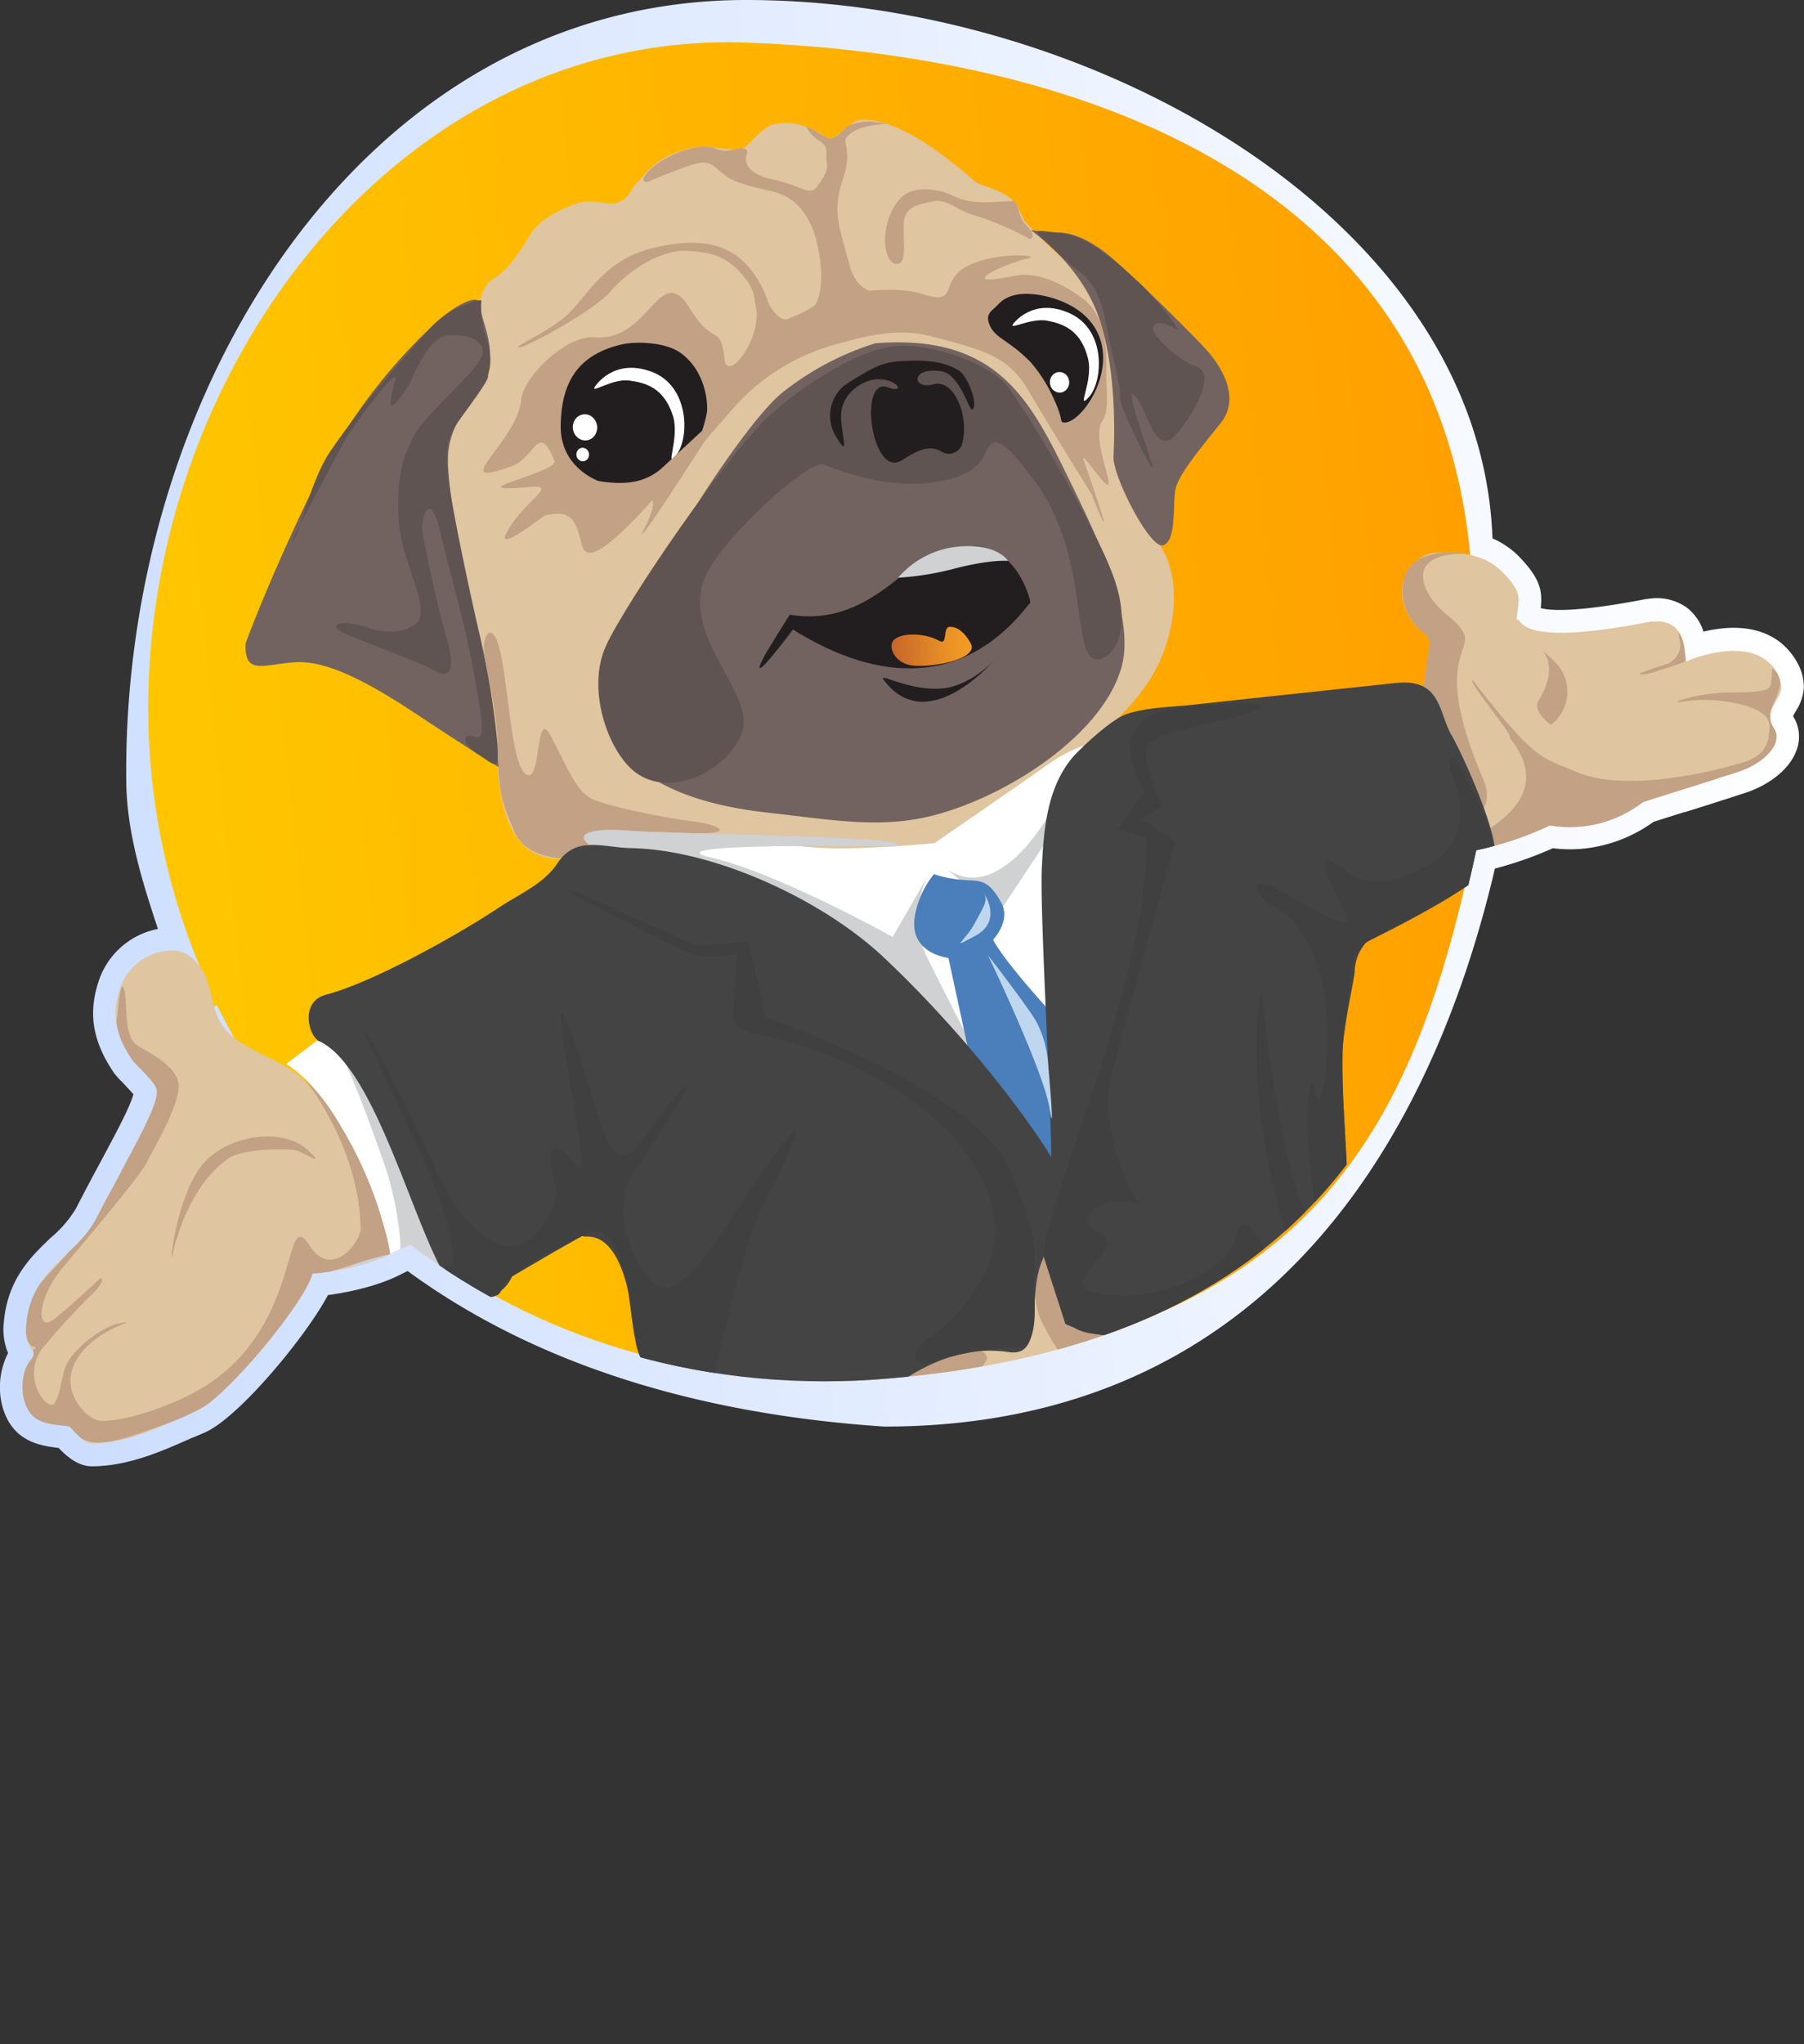 <svg xmlns="http://www.w3.org/2000/svg" xmlns:xlink="http://www.w3.org/1999/xlink" viewBox="0 0 326.44 369.7"><rect x="0" y="0" width="326.44" height="369.7" fill="#333333" stroke="none"/><defs><style>.cls-1{fill:none;}.cls-2{fill:url(#Безымянный_градиент_169);}.cls-3{fill:url(#Безымянный_градиент_129);}.cls-4{fill:url(#Безымянный_градиент_169-2);}.cls-5{clip-path:url(#clip-path);}.cls-6{fill:#babbbe;}.cls-7{fill:#dfc5a0;}.cls-8{fill:#c2a185;}.cls-9{fill:#726360;}.cls-10{fill:#5f5451;}.cls-11{fill:#221e20;}.cls-12{fill:#fff;}.cls-13{fill:#cfd1d2;}.cls-14{fill:#4a7fbb;}.cls-15{fill:#444445;}.cls-16{fill:#404041;}.cls-17{fill:#bed7ef;}.cls-18{fill:url(#Безымянный_градиент_56);}</style><linearGradient id="Безымянный_градиент_169" x1="-13.32" y1="125.94" x2="316.59" y2="125.94" gradientTransform="translate(-7.27 18.06) rotate(-6.05)" gradientUnits="userSpaceOnUse"><stop offset="0" stop-color="#fc0"/><stop offset="1" stop-color="#ff9700"/></linearGradient><linearGradient id="Безымянный_градиент_129" x1="-17.41" y1="126.73" x2="320.69" y2="126.73" gradientTransform="translate(-7.27 18.06) rotate(-6.05)" gradientUnits="userSpaceOnUse"><stop offset="0" stop-color="#cadcff"/><stop offset="1" stop-color="#fff"/></linearGradient><linearGradient id="Безымянный_градиент_169-2" x1="-12.73" y1="125.48" x2="316.01" y2="125.48" xlink:href="#Безымянный_градиент_169"/><clipPath id="clip-path"><path class="cls-1" d="M320.06,119.81c-4.92-4.58-15-.24-14.86-.18-.66-.18.82-8.62-7.25-7.07-23.47,4.51-22.26-.5-23.52-.58.36-3.78,1.25-4.46-2.24-8.2a11,11,0,0,0-5.57-3.27,121.79,121.79,0,1,0-231.7,72.94,5.09,5.09,0,0,0-3.14-1.53,10,10,0,0,0-10.19,7.25c-1.5,4.83-.31,8.62,2.37,12.58.46.67,4.48,4.23,4.43,5.53-.16,3.87-5.18,11.82-11,23.13-3.47,6.79-11.8,9-12.64,19.15-.4,4.84,2.16,4.33,1.08,6,0,0,0,.05,0,.13-1.84,1.69-2.07,5.42-1.43,7.65,1.23,4.27,4.47,4.16,8.19,4.64,1,1.08,2.74,3.13,4.07,3.12,6.62-.06,12.69-3.21,18.72-5.8,5.6-2.42,20.15-20.21,21.15-25,.39.14,8.76-.75,14.08-3.5,1.25-.64,2.48-1.19,3.68-1.68,23.85,18.15,54.35,27,86.57,24.18C234,243,256.4,203.85,267.13,153.77a61,61,0,0,0,13.34-4.48,21.67,21.67,0,0,0,16.85-4.24c6.2-2,11.19-3.47,17.37-5.51,4.24-1.4,8.18-5,6.31-7.81-2-3,1.18-5.18,1.33-7.22A6.41,6.41,0,0,0,320.06,119.81ZM38.75,182.07c.73,1.48,1.5,2.94,2.28,4.38-.13-.14-.27-.28-.39-.43A11,11,0,0,1,38.75,182.07Z"/></clipPath><linearGradient id="Безымянный_градиент_56" x1="157.22" y1="116.94" x2="171.66" y2="116.94" gradientTransform="translate(-7.27 18.06) rotate(-6.05)" gradientUnits="userSpaceOnUse"><stop offset="0" stop-color="#c7652a"/><stop offset="0.6" stop-color="#e58c27"/><stop offset="0.93" stop-color="#f19b26"/><stop offset="1" stop-color="#f19b26"/></linearGradient></defs><g id="Слой_2" data-name="Слой 2"><g id="Слой_1-2" data-name="Слой 1"><path class="cls-2" d="M320.06,119.81c-4.92-4.58-15-.24-14.86-.18-.66-.18.82-8.62-7.25-7.07-23.47,4.51-22.26-.5-23.52-.58.36-3.78,1.25-4.46-2.24-8.2a11,11,0,0,0-5.57-3.27,121.79,121.79,0,1,0-231.7,72.94,5.09,5.09,0,0,0-3.14-1.53,10,10,0,0,0-10.19,7.25c-1.5,4.83-.31,8.62,2.37,12.58.46.67,4.48,4.23,4.43,5.53-.16,3.87-5.18,11.82-11,23.13-3.47,6.79-11.8,9-12.64,19.15-.4,4.84,2.16,4.33,1.08,6,0,0,0,.05,0,.13-1.84,1.69-2.07,5.42-1.43,7.65,1.23,4.27,4.47,4.16,8.19,4.64,1,1.08,2.74,3.13,4.07,3.12,6.62-.06,12.69-3.21,18.72-5.8,5.6-2.42,20.15-20.21,21.15-25,.39.14,8.76-.75,14.08-3.5,1.25-.64,2.48-1.19,3.68-1.68a121.8,121.8,0,0,0,192.83-71.39,61,61,0,0,0,13.34-4.48,21.67,21.67,0,0,0,16.85-4.24c6.2-2,11.19-3.47,17.37-5.51,4.24-1.4,8.18-5,6.31-7.81-2-3,1.18-5.18,1.33-7.22A6.41,6.41,0,0,0,320.06,119.81ZM38.75,182.07c.73,1.48,1.5,2.94,2.28,4.38-.13-.14-.27-.28-.39-.43A11,11,0,0,1,38.75,182.07Z"/><path class="cls-3" d="M160,258c-30-2-60.94-9.63-86.24-28.13-.43.2-.85.41-1.26.62-4.72,2.43-10.88,3.43-13.16,3.73C55.48,241.54,43.21,256.43,37,259.1c-.8.34-1.59.69-2.39,1-4.88,2.16-9.83,4.35-15.37,4.94-.85.09-1.71.14-2.54.15-2.58,0-4.61-1.78-6.09-3.33-3.45-.4-8.36-1.17-10.15-7.4a13.66,13.66,0,0,1,1-9.76,11,11,0,0,1-.77-5.53c.66-7.87,5-12,8.54-15.36a21,21,0,0,0,4.55-5.32c1.63-3.19,3.22-6.15,4.62-8.75,2.51-4.67,5.1-9.49,5.74-11.84-.35-.42-1-1.1-2-2.18a13.65,13.65,0,0,1-1.54-1.72c-3.75-5.53-4.64-10.49-2.89-16.1A14.12,14.12,0,0,1,28.58,168c-2.85-8.58-5.62-17.43-5.73-26.53C22,71,65.59,0,135,0c63,0,133,40,135.07,97.37a15.29,15.29,0,0,1,5.12,3.61c3.51,3.76,3.95,5.89,3.61,9,1,.27,3.39.59,8.64,0,2.76-.3,6-.8,9.74-1.51a11.66,11.66,0,0,1,1.26-.19,9.35,9.35,0,0,1,6.81,1.62,8.87,8.87,0,0,1,3,4.33,25.21,25.21,0,0,1,3.27-.57c4.68-.5,8.59.57,11.29,3.08.92.85,3.88,3.94,3.57,8a9,9,0,0,1-1.44,3.9c-.15.26-.36.63-.48.88a6.9,6.9,0,0,1,.66,6.06c-1.36,3.94-5.64,6.6-9.18,7.77-4,1.31-7.38,2.38-11,3.51l-.12,0-5.59,1.76a26.24,26.24,0,0,1-12.5,4.84,25,25,0,0,1-5.73-.06,67.1,67.1,0,0,1-10.49,3.68C258.28,209.22,227,258,160,258ZM76.78,221.89a117.7,117.7,0,0,0,186.34-69l.57-2.66,2.67-.51a56,56,0,0,0,12.4-4.18l1.17-.54,1.26.23a16.34,16.34,0,0,0,4.63.17,18.47,18.47,0,0,0,8.87-3.5l.24-.21.81-.46.34-.1c2.27-.73,4.39-1.39,6.46-2,3.6-1.13,7-2.19,10.86-3.47a8.76,8.76,0,0,0,3.78-2.32c-2.12-3.84-.23-7.1.71-8.71.09-.17.21-.38.31-.55a4.18,4.18,0,0,0-.93-1.25c-1.16-1.08-3.26-1.11-4.81-.95A20.7,20.7,0,0,0,307.9,123l-.46,1.54-1.67-.46-1.36.79-.94-1.45-2.18-.73-.13-2a9.27,9.27,0,0,1-.29-1.71,6.63,6.63,0,0,0-.53-2.39h0a3.13,3.13,0,0,0-1,0l-.58.09c-3.85.74-7.32,1.27-10.29,1.59-9.63,1-13.45-.34-15.62-2.22l-3.24-.21.8-4.32c.06-.63.14-1.17.2-1.66a8.13,8.13,0,0,0,.13-1.29,7.67,7.67,0,0,0-1.51-1.91,7.05,7.05,0,0,0-3.59-2.09l-2.41-.62-.56-2.43a117.7,117.7,0,1,0-223.9,70.5l1,2.43L34,178.23l-1.92-1.78a1.9,1.9,0,0,0-.61-.45,8.65,8.65,0,0,0-1,0,5.89,5.89,0,0,0-5,4.36c-.81,2.57-.81,5.08,1.75,8.92l.7.71c2.8,2.85,4.63,4.91,4.53,7.42-.15,3.73-2.83,8.71-6.87,16.23-1.39,2.58-2.95,5.49-4.55,8.61a28,28,0,0,1-6.2,7.53c-3.26,3.09-5.61,5.33-6,10.09-.1,1.26.06,1.48.25,1.77a5.14,5.14,0,0,1,.7,5.19l-.06.43-.87,1.21-.27.25a5.4,5.4,0,0,0-.26,3.5c.31,1.08.34,1.19,3.57,1.56l1.2.14,1.48.19,1.33,1.44c.26.29.94,1,1.41,1.44l1-.08c4.28-.46,8.63-2.38,12.84-4.25l2.56-1.12c4.29-1.85,17.87-18.38,18.75-22.07l1-4.65,3.76,1.38c2.48-.27,8-1.24,11.5-3,1.24-.63,2.55-1.24,4-1.83l2.17-.89ZM37.91,189.11c-.14-.14-.3-.32-.45-.5a14.84,14.84,0,0,1-2.64-5.41l-.9-3.08L41,177.37l1.42,2.89c.67,1.35,1.39,2.74,2.2,4.23l2.27,4.17-5.66,4.06Z"/><path class="cls-4" d="M74.39,224.49l.27.2c24.69,18.79,55.23,26.81,86.15,24.07C237,242,255.55,205,266.55,153.65l.08-.38.39-.08a59.23,59.23,0,0,0,13.2-4.44l.17-.07.18,0a21.26,21.26,0,0,0,16.37-4.1l.2-.11c2.27-.73,4.38-1.39,6.44-2,3.61-1.13,7-2.19,10.92-3.48,3-1,5.6-3,6.24-4.86a2.24,2.24,0,0,0-.23-2.08c-1.53-2.31-.45-4.17.42-5.67a5.41,5.41,0,0,0,.82-1.91c.12-1.58-1.05-3.26-2.09-4.23-4.61-4.29-14-.19-14.12-.14l-.32-.48-.17.57-.07,0-.34-.11v-.19a3.67,3.67,0,0,1-.26-1.3c-.13-1.38-.36-3.69-1.92-4.85a5.51,5.51,0,0,0-4.39-.59c-19.76,3.8-22.37.89-23.49-.36a1.43,1.43,0,0,0-.23-.22l-.6,0,.11-.59c.06-.63.14-1.18.21-1.68.32-2.35.43-3.14-2.3-6.06a10.54,10.54,0,0,0-5.29-3.1l-.34-.09-.08-.35C260,33,196,10,135.24,7.71,68.46,5.2,20.46,74.56,27.51,141a121.31,121.31,0,0,0,8,32.21l1,2.43-1.91-1.78a4.53,4.53,0,0,0-2.78-1.38,9.34,9.34,0,0,0-9.59,6.84c-1.3,4.18-.61,7.79,2.3,12.08.1.15.56.61,1,1.06,2,2.06,3.57,3.73,3.53,4.82-.12,2.92-2.78,7.87-6.46,14.71-1.39,2.58-3,5.51-4.57,8.67a25.33,25.33,0,0,1-5.5,6.58c-3.38,3.22-6.58,6.25-7.09,12.35-.2,2.51.41,3.4.86,4a1.72,1.72,0,0,1,.2,2.14l0,.13-.16.23c-1.7,1.55-1.83,5.1-1.27,7.06,1,3.45,3.33,3.71,6.55,4.08l1.16.13.21,0,.45.5c.83.91,2.38,2.6,3.33,2.59,5.58-.05,10.86-2.38,16-4.65l2.52-1.1C40.59,252.46,55,234.73,56,230.22l.14-.67.64.24c.53,0,8.51-.84,13.61-3.47,1.15-.58,2.36-1.14,3.73-1.7ZM43.82,190.34l-3.33-3.61c-.1-.11-.21-.22-.31-.34a11.76,11.76,0,0,1-2-4.16l1.09-.42c.69,1.4,1.43,2.83,2.27,4.36Z"/><g class="cls-5"><path class="cls-6" d="M161.59,365.74c-1.46.46-11.24,4.23-42.54,3.94S75.51,364.1,93.5,355.76c3.9-1.82,62.73-13.56,77.59-11.62C182.16,345.59,222.66,346.94,161.59,365.74Z"/><path class="cls-6" d="M235.94,337.69c-1.15.39-8.78,3.75-33.68,2.24s-34.82-7.25-20.83-14.83c3-1.65,49.38-11,61.26-8.49C251.54,318.48,283.79,321.41,235.94,337.69Z"/><path class="cls-7" d="M251.56,160c3.23-3.7-.84-18.54-.95-19.65-.44-4.14-10.57-7.46-11-7.76-1.34-2.49-17.92.56-20.35.15s-25.37,3.55-26.27,3.51c.6-.55,3.58-1,4.19-1.55,4.3-4,4.24-4-.06,0-.6.56-7.21,1.84-12.4,4.89.23,0-13.56,10.91-27.74,12.09-13.87,1.14-46.38,3.21-48.45,2.36,4.42,6.71-37.23,30.79-38.26,33-5.3,4.81.21,9,3.61,16.25,3.63,7.67,2.53,15.7,10.19,17.58,3.93,1,2.91,6.27,6.51,4.35,1.54-.82,13.49-9.13,17.82-12.4,6.33,8.87,27.41,41.53,27.85,41.93,0,.71-8,16.86-7.27,22.2a322.6,322.6,0,0,1,2.47,42.2c0,2.57-5.3,7-5.76,7.61-15.7,6.57-10.36,30.35-9.61,33.47.39,1.62,3,5,5.55,4.77,3-.25,27.38-2.75,36.19-6.6,4.44-1.93,8.2-5,8.92-10.41a27.13,27.13,0,0,0,0-5.77c.86-1.09,6.3-23.43,7.45-26.74,2.56-7.41,5.34-14.75,8.61-21.83,1.58-3.43,9.05-16.36,9.78-17.38,0,.31.53,5.34.69,7.55.28,3.74,0,30.58-.19,33.18a25.82,25.82,0,0,0,0,7c.72,3.64,2.4,6.64,5.53,8.47a14.22,14.22,0,0,0,6.55,1.64,60.51,60.51,0,0,0,28.39-5,7.54,7.54,0,0,0,4.32-7.69c-.45-3-2.73-6.39-5.84-6.62l-4.79-.35c-3.72-1.67,9-49.66,9-49.66.4-1.82,2.89-7,4-12.59,2-10.29.85-13.78,1.86-24.21a227.3,227.3,0,0,0,.45-38.17q-.66-9.21-2.07-18.34c-.33-2.08-.64-4.21-1-6.33C241.71,165,250.05,161.77,251.56,160Z"/><path class="cls-7" d="M149.63,24.92a1.06,1.06,0,0,0,.69.14,1,1,0,0,1-.63-.15c-2.89-1.79-5.24-3-8.59-2.58C144.42,21.92,146.76,23.14,149.63,24.92Z"/><path class="cls-7" d="M133.84,27c-2,.24-5.54-.57-6.83-.42h0C128.32,26.41,131.87,27.22,133.84,27Z"/><path class="cls-7" d="M108.07,154c-1.09.09-3.31.93-5.73,1.18C104.74,155,107,154.14,108.07,154Z"/><path class="cls-7" d="M321,131.73c-2-3,1.18-5.18,1.33-7.22a6.41,6.41,0,0,0-2.27-4.7c-4.92-4.58-15-.24-14.86-.18-.66-.18.82-8.62-7.25-7.07-23.47,4.51-22.26-.5-23.52-.58.36-3.78,1.25-4.46-2.24-8.2s-7.89-3.92-12.56-3.79c-3.1.08-7.95,4.8-5,10.78a8.18,8.18,0,0,0,4.38,4.37c-.12.48-1.57,9-1.29,12,.19,2,2.23,6.21,2.27,6.45a6.32,6.32,0,0,0-1.41,7.26c1.32,2.7-1.95,9.84-.55,12,1.79,2.77,11.22,1.62,22.47-3.52a21.67,21.67,0,0,0,16.85-4.24c6.2-2,11.19-3.47,17.37-5.51C318.93,138.14,322.87,134.56,321,131.73Z"/><path class="cls-7" d="M69.05,189.07c-.45-.22-10.34,10.48-10.82,10.41-1-2.24-1.19-1.66-2.7-3.5-3.67-4.49-11.23-5.47-14.89-10-2.58-3.16-2.18-8.14-4.27-10.92-1.16-1.54-2.68-3.07-4.59-3.18a10,10,0,0,0-10.19,7.25c-1.5,4.83-.31,8.62,2.37,12.58.46.67,4.48,4.23,4.43,5.53-.16,3.87-5.18,11.82-11,23.13-3.47,6.79-11.8,9-12.64,19.15-.4,4.84,2.16,4.33,1.08,6,0,0,0,.05,0,.13-1.84,1.69-2.07,5.42-1.43,7.65,1.23,4.28,4.47,4.16,8.19,4.64,1,1.08,2.74,3.13,4.07,3.12,6.62-.06,12.69-3.21,18.72-5.8,5.6-2.42,20.15-20.21,21.15-25,.39.14,8.76-.75,14.08-3.5,7-3.63,13.92-4.54,13.86-6.35C84.28,213.68,74.84,191.89,69.05,189.07Z"/><path class="cls-7" d="M39.2,183.51c-.05-.31-.05-.24,0,0Z"/><path class="cls-8" d="M31.1,226.41s1.53-12.83,7-17.27,13.74-4.68,17.46-1.25-.48.56-1.91.18-9.79-.45-12.51,1.55C31.73,216.53,30.75,231.48,31.1,226.41Z"/><path class="cls-8" d="M298.15,121.87c.63-.09,6.6-2.12,6.6-2.12a2.64,2.64,0,0,0,.25-3c-1.76-3.93-1.18-1.84-.93-.2A3.87,3.87,0,0,1,301.9,120C298.55,121.08,294.52,122.38,298.15,121.87Z"/><path class="cls-8" d="M266.3,148.45s4.35-2.25,2.12-7.46c-11.46-26.73,2.53-22.4-6.66-29.85-4.62-3.74-7.82-11,3.16-11,.87,0-10.06-1.9-11,5.28a9.52,9.52,0,0,0,3.44,8.87,2.86,2.86,0,0,1,1.34,2.17s-.87,5.11-1.17,8.8,1.31,1.89,1.44,1.76C259.33,127,264.71,147.6,266.3,148.45Z"/><path class="cls-8" d="M321.42,133.06a4.66,4.66,0,0,0-1.15-3.78,3.7,3.7,0,0,1,.26-1.14c.48-1.26,2.46-4.64,1.17-6.22s-.95-1.14-1.1.66-.18,2.27-3.23,2.52-5.72,0-6.48.27h0a27.44,27.44,0,0,0-6.88,1.27c-2.05,1.33,2.69-1.35,11.28.82a11.39,11.39,0,0,1,3,1.17l.38.24a3,3,0,0,1,1.54,2.77c-.18,2.23-.26,4.92-5.06,6.33-8.7,2.55-22.17,5-30,1.59C279,136.88,278.12,138,266.47,123c-1,.19,7.67,10.26,6.72,10.44,10,12.41-8.53,18.27-8,19.36,1.73,3.56,15.28-3.49,15.28-3.49,3.68,2.47,16.73-3,19.81-4.28s8.29-3.39,10.69-4.31,6.55-1.41,8.28-2.49S321.46,134.53,321.42,133.06Z"/><path class="cls-8" d="M279,117.6s3.19,2.36,4,4.48a7.55,7.55,0,0,1-2.35,9s-3.59-2.41-2.15-4.55S281.47,120,279,117.6Z"/><path class="cls-8" d="M69.55,190.23s-17-2-14.63,4.65c0,0,10.12,12.24,10.34,27.36,0,2.29-5.19,9.34-9.26,3-5.14-8-.77,16.58-21.72,27.05-4.36,2.18-11.72,4.88-16.18,4.64-2.36-.12-7.75-5.51-4.13-11.22s11.32-6.87,8.19-6.48-7.36,3.55-9.57,6.57c-1.58,2.17-1.35,6-2.74,8-1.11,1.66-6.16-4.49-2.22-9.9a122.18,122.18,0,0,1,8.66-9.48c2.89-2.67,2.28-3.67,1.69-3.09s-6.11,5.63-8.11,7.19c-3.37,2.65-3.12-3.32.81-8.41,2.07-2.67,14.1-16.51,15.86-19.85s6-10.75,5.79-14-4.61-5.49-7.37-7.11-1.79-7.9-2.5-10.23-1.2,4.72-1.2,4.72c-.65,2.34.69,5.5,2.7,8.1,1.84,2.36,4.33,4.2,4.43,5.53.21,2.77-4,9.67-6.28,14.26-6.31,12.6-11.67,16.85-14.88,20.67a10.61,10.61,0,0,0-2.4,9.57c.47,2.07,1.74,1.85,1.74,1.85s-4,3-2.16,9.75S12.6,258,12.6,258c3,5.15,9.55,2.31,17-.31,20.51-7.22,27.4-25.2,27.6-27.17,1,.17,9.83-3,13.43-3.7,9-1.76,7.93,4.14,9.59-3.59,1.36-6.29,4.27-2.76,4.27-2.76Z"/><path class="cls-7" d="M212,160.65a.39.39,0,0,1,0,.13C212.17,160.93,212.2,160.86,212,160.65Z"/><path class="cls-8" d="M171.91,251.09a62.16,62.16,0,0,0-17.62,9.44c-8.38,6.57-15.68,11.4-17.29,12.92s-1.73,5.06-.06,8.94,8.21,13.19,5.25,13.77-10.46,0-8.62,7.95,3.76,14.22,6.73,16.07,10,3.92-3.13,6c-11.47,1.81-18.09,8.88-18.66,13s-1.38,8.64,3.7,17.12c2.21,3.68,9.43,2.11,9.15-.56s1.83-6,2.33-3.57,1.1,7.39,6.5,6,3.28-2.31,3.58-4.24,3.46-5.5,4.16-1.25.88,5.36,8.84,3.12c9.4-2.64,7.92-11.45,8.75-13.16s2.06.85,1.18,5.41,1,10.31-8.62,12.41-33.58,4.31-33.58,4.31-8,4.29-9.48-10.1c-2.26-21.87,7-25.83,10.63-27.85s6.21-4.69,5.76-7.61-.29-16.75-.9-26.68-2.15-19.78-2.15-19.78L157.64,235l12.52,8.68S187.85,242.37,171.91,251.09Z"/><path class="cls-8" d="M219.74,261.26h0c-1.88-.11-15.75,6.58-28.38,6.9s-46.78-4.16-30.49-.41c0,0,20.41,4.15,30.11,3.12,7.15-.76,9.93-.85,13.23-1.66a48.54,48.54,0,0,1-12.07,4.55,87.91,87.91,0,0,1-25.54,1.69c-13.63-1.37-23-1-19.29,0s22.34,3.72,27.43,5.41-.13,2.86-6,16.26c-5.68,13,16.57-21,6.11,7.72-1.25,3.44-4.8,19.51-5.74,26.71s3.71-11.39,8.19-24.78,10.29-22,12.68-26.31,3.2-1.73,3.24,3.4,1,15.42.09,21.46-1.55,14,1,22.55,13.22,7,19.18,6.21-4.5-2-9.38-5.3.83-11.17,3.73-14.72-1.68-6.32-3.46-11.27-1.83-10.08-1.26-16.63,7.78-2.72,11.55-2.85,4.44-17.51,6.93-20.2C223.47,261.14,222.31,260.64,219.74,261.26Z"/><path class="cls-8" d="M188.27,238.54a46.3,46.3,0,0,0,3.7,6.37c1.45,1.74,13.47-.08,23.9-2.27s15.12-.75,18,.66,3.87,8-5.39,16.93c-1.87,1.81,6.24.17,4.45,7.25-7,27.78-18.08,46.12-14,46.77a36.84,36.84,0,0,0,8.24.24,15.76,15.76,0,0,1-.92-6.15c.34-2.75,3.69-21.08,5.59-29.26s4.52-14.16,5.73-18.34,3-11,3.19-14.12,0-8.78,0-8.78-38.87-7.51-39.34-7.19-13.64-7.34-13.64-7.34S186,232.69,188.27,238.54Z"/><path class="cls-8" d="M235,331.9l-25.07,2.51-5.56-1.3s6.5-.55,13.58-1.58,10.77-3,11.06-3.87.89-2.26,1.39-1.1,1.48,3.66,3.16,2.59a6.65,6.65,0,0,0,2.85-6.6c-.36-3.35-5.36-7.22-3.37-6.81s5.92,3.56,6.22,6.37S240,331.24,235,331.9Z"/><path class="cls-7" d="M87.24,118.28a70.18,70.18,0,0,1,2.69,18.3c.43,15.93,6.62,17.56,7.35,17.94,4.06,2.07,9.45-.64,11-.48.72,1,34.37-1.13,48.55-2.3s28-12.08,27.74-12.09c5.19-3,11.79-4.32,12.39-4.89,4.3-4,6.52-5.54,10.08-10.34,4.38-5.89,7.15-15.83,4.09-23.51-.51-1.28-5.19-9.16-7.52-14.26-3-6.55-.82-10.53-.93-11.52-.41-3.57-.91-7.1-1.62-10.63-1.19-5.84-2.55-12.75-7.07-16.39a73.94,73.94,0,0,1-8.6-8.16c-.31-.49-1.21-3-2.54-4.06-2-1.69-5.66-2.4-6.32-3-6.3-5.41-14.12-11.4-20.67-11.23-2.15.06-4.73,4.25-6.34,3.26-3.08-1.91-5.54-3.18-9.27-2.48-2.17.4-3.71,2.72-5.45,4.15-1.28,1.06-6.36-.24-8-.05-7.57.9-10.23,5.14-11.07,6.08a8.46,8.46,0,0,0-1.2,1.34c-3,5.44-5.67,1-11,3.12-3,1.18-6.12,2.87-7.82,5.73-6.11,10.31-6.92,5.39-8.87,11.43-1.24,3.86,2.62,9.12,1.86,12.27-1,4.18-6.82,6.66-7.39,10.39-1.09,7.18-.26,14,1.33,21.15C84.12,104.57,85.47,111.86,87.24,118.28Z"/><path class="cls-9" d="M186.51,41.63a36.6,36.6,0,0,0,4.55.39c2.36,0,5.8.74,10.91,5.29s14.23,13.62,16.3,15.91,6.56,8.36,2.64,13.26-7.75,9.47-8.23,12.14.21,9.22-2.19,10-9.18-12.62-9-16c.08-1.77.9-15.91-3-26.15C194.87,47.2,186.51,41.63,186.51,41.63Z"/><path class="cls-9" d="M44.45,116.33s4-11.09,12-27.6A101.91,101.91,0,0,1,78.09,59.07c4.12-4,8.73-6.19,8.8-4s1.44,4.71,1.74,8.05-.36,4.87-2.89,8.58S81,78.41,81.06,83.47s2,16.73,4.22,25.76,5.06,29.57,5.06,29.57-4.86-2.94-14.63-9.42-16.75-9.94-22.3-9.61S44.13,122.29,44.45,116.33Z"/><path class="cls-10" d="M74.23,69.27s3-8,6.41-8.53,7.31.62,6.64,3.43S76.9,74.85,74.8,79s-3,7.5-2.66,14.89,6.06,16.43,3.21,18.82-7.35,1.41-8.76.85c-4.31-1.72-8.33-.7-3.62,1.26s13.68,5.26,15.42,6.31c4.69,2.86,3.2-3.35,2.1-6.94s-3.55-14.87-4-17.7,1.29-8.33,3.18-.26,4.19,15.36,5.9,24.55,2.48,13.33.19,12.46-2.1,1.4.83,3.24,3.69,3.21,3.45-1.73a149,149,0,0,0-3.21-19.79c-1.18-5-4.85-21.65-5.73-28.66-.62-4.88,0-7.4,1.64-9.78s5.55-7.44,5.56-8.38,1.06-2.46-.26-6.88a17.63,17.63,0,0,1-.94-7,17.28,17.28,0,0,0-9,4.83c-2.33,2.6-11.47,12.47-18.29,22.48-3.52,5.17-5.41,14.12-6.42,15.66-3,4.51,6.95-13.55,8.46-16.59s10.45-14.94,9.7-12S69.12,77.24,74.23,69.27Z"/><path class="cls-10" d="M188.21,42.72s4.93,4.83,7,6.35,3.94,4,4.83,9,2.74,11.63,2.64,13.26,1.1,4,2.2,6.41,4.54,9.25,3.53,6-5.37-15.16-2.88-12,3.55,11.59,7.75,6.3,6.24-10.8,3.2-11.74-8.65-6-7.73-7.36,3.58.34,4.28.7S209.92,54.65,206,51s-9.53-8.33-13.22-8.7S186.56,41.14,188.21,42.72Z"/><path class="cls-9" d="M158.38,62.09a51.78,51.78,0,0,0-17,9.06c-7.13,6-24.43,32.79-29.79,47.74-7,19.67,11,26.25,27.17,28.06,11.3,1.25,20.06,2.92,29.36.71,13.63-3.24,31.46-14.67,34.84-27.09,2.54-9.37-4.73-24.12-9.9-34.66C186.28,72.06,180.14,60.34,158.38,62.09Z"/><path class="cls-10" d="M186,85.44s-4.56-6.51-6.43-5.31-.54,5.88-11.4,7.2c-8,1-16.36-2.26-19.13-3.3S129.73,98.15,127.33,105c-3.7,10.54,9.51,20.61,6.92,27.54s-13,12-19.39,7.05c-4.91-3.86-8.74-15-5.23-22.74s22.43-35.48,30.12-42.17c6.86-6,16.42-11.82,23-12.15,5.7-.28,16.28,3,19.77,7.62s15.94,25.3,19.14,34.62-.15,14.2-2.87,14.49C193.28,119.82,198,99.64,186,85.44Z"/><path class="cls-8" d="M200.19,67.78c0,3.5.54,6.47-.72,8.32-2.07,3.06,2.24,12,.85,11.54-.94-.32-5-6.63-4.18-4.29,7.22,20.74,1.33,5.92,1.33,5.92s-6.65-10.62-11.08-18.15c-3.52-6-6.33-7.39-18.17-10.37-5.45-1.38-10.85-.2-16.35,1.36a38,38,0,0,0-19.63,12.24C117.82,90.81,107,104.13,105.36,98.73c-1.09-3.71-1.34-6.86-6.63-5.52-.62.16-8.91,6.86-7.14,3.3,2.89-5.8,9.75-8.91,4.37-8.45-14.42,1.25,5.24-2.6,4.36-4.75-2.9-7.13-3.46-.58-7.71,1-12.22,4.41,1.09-4.36,1.72-12.11.3-3.75,7.85-11.61,13.29-11.18,10,.8,11.78-14,17.17-5.29,4.52,7.31,5.5,2.51,6.32,9.25.55,4.46,7-4,5.63-9.72-.34-1.5-.1-2.44-1.49-4.37-3.39-4.74-6.84-5.4-11.38-5.52s-10.31,3.75-13.37,7.31-15.1,10-16.39,10.14c-2.1.17,5.78-2.87,9.23-6.56s6.56-9.31,14.56-11.33c5.59-1.41,10.66-1.55,14.5.75,4.86,2.92,6.52,8.82,6.52,8.82a6.71,6.71,0,0,0,2.23,2.93c1.1.65,1.29.32,2,0a19.83,19.83,0,0,0,4.29-2.21c.58-.72,1.79-3.74.75-9.61-1.19-6.72-4.1-10.07-9-11.15s-6.68-1.69-8.32-3c-2.11-1.7-2.48-2.77-6.24-1.46s-7.53,2.92-7.53,2.92-1,0-.58-.81c.59-1.25,3.15-3.68,7.92-5.08,4-1.16,4.79,0,6.39.21s4.94-1.41,4.28.71c-.81,2.55,2.18,4,4.54,4.46a29.11,29.11,0,0,1,4.43,1.33c1.51.59,2.88,1.27,3.67.14S150,31,149.61,29.35c-.31-1.29.57-2.73-1.28-3.83a6.34,6.34,0,0,1-2.4-2.58c1.42.37,3.75,2.39,4.6,2.08,2.65-1,1.36-2.62,6.46-3.06.32,0,3,.33,3.3.34,1.27.23-5-.13-7,2.44-.88,1.11.52,1.87-.18,5.54-.32,1.71-1,3-1.3,4.82-.71,3.91.07,6.1,1.41,11,.68,2.51,1.18,5.18,4,6.47,3.2-.18,6.43-.41,9.74.63,7.18,2.26,2.19-2.89,9.32-5.63,5.37-2.07,12.71-1.36,9.43-.74-3.65.7-13.69,5.4-2.14,3.07,3.69-.74,7.88.81,12.34,4.07C200.7,57.55,200.16,65.18,200.19,67.78ZM162.35,47.72c1.88-.07,1-4.41,1.21-7.46s2.84-3.32,5.31-3.85,4.33,1.68,7.54,2.55a52.2,52.2,0,0,1,9.92,4.27s1.62-.13-.81-2.7c-1-1.06-1.18-2.9-1.76-3.87s-6.63,1.13-11.36-1.27c-2.31-1.17-7-2-9.34.37C159.08,39.8,159.55,47.83,162.35,47.72Z"/><path class="cls-11" d="M163.25,83.2c-5.51,3.62-8.05-15.13-2.59-13.15,3.3,1.2,1.79-1.55-1.95-1.46-2.35.07-6.11,2.27-6.48,6-.32,3.08,1.89,9.16-1,4.29a7.15,7.15,0,0,1,1.6-9.21c4.93-3.16,6.74-4.08,9.65-4.31,5.25-.4,8.47.05,11.07,1.69,1.55,1,3.52,6.06,2.41,7-.56.5-2.18-6.33-5.57-6.89-5.63-.93-5.47,3.43-1.42,2.34,3.62-1,6.42,5.59,5.18,10.58a2.5,2.5,0,0,1-3.86,1.55C168.64,80.66,166.74,80.91,163.25,83.2Z"/><path class="cls-11" d="M101.46,77c.1-7.41,2.75-12.85,11.2-14.74,2.14-.48,7.59-.51,10.47,1.55,4.41,3.15,5,8.75,4.8,10.73a27.92,27.92,0,0,1-4.15,10.12c-2,2.55-5.3,3.76-9.35,3.64C107.67,88.11,101.37,84.26,101.46,77Z"/><path class="cls-12" d="M107.65,69.94s3.29-5.29,10.23-2.72,6.87,12,4.55,15,.62-2.94-.66-7c-1.62-5.1-4.9-6-7.94-6.4S106.72,71.33,107.65,69.94Z"/><path class="cls-12" d="M103.92,76.13a2.11,2.11,0,0,1,3-.9,2.48,2.48,0,0,1,.88,3.21,2.1,2.1,0,0,1-3,.9A2.47,2.47,0,0,1,103.92,76.13Z"/><path class="cls-12" d="M104.44,81.61a1.09,1.09,0,0,1,1.55-.47,1.28,1.28,0,0,1,.46,1.66,1.1,1.1,0,0,1-1.55.47A1.27,1.27,0,0,1,104.44,81.61Z"/><path class="cls-11" d="M179,58.59c-.7-1.94.48-2.3,1.6-3.51,2.16-2.33,5.47-2,7.06-1.79.58.07,9.43,1.19,11.53,8.4s-4.15,15.28-6.83,14.7c-.58-.13,0-.73-1.67-4.25a26.18,26.18,0,0,0-4.38-6.84C182.2,61.24,180,61.2,179,58.59Z"/><path class="cls-12" d="M183.35,58.56s3.6-4.94,10.26-1.88,5.94,12.34,3.46,15.09.81-2.83-.18-6.88c-1.25-5.12-4.42-6.32-7.38-6.89S182.35,59.85,183.35,58.56Z"/><path class="cls-12" d="M190.08,69.71a1.86,1.86,0,0,1,1.09-2.34,1.74,1.74,0,0,1,2.21,1.2,1.88,1.88,0,0,1-1.09,2.35A1.76,1.76,0,0,1,190.08,69.71Z"/><path class="cls-8" d="M131.05,74.23S127.2,77.73,120,84.45c-5,4.66-11.4,2.55-17.46,1.47-1.72-.31,4.55,7.35,4.55,7.35s8.28-4.2,10.43-3.3-1.84,6.92-1.3,6.6C117.32,95.93,131.05,74.23,131.05,74.23Z"/><path class="cls-8" d="M90.15,136.56c0-6.09-1.48-13-2.4-17.3s1.53-8.14,3-.32,2,20.2,4.64,21.21,1.46-12.39,4.3-7,4.6,10.06,7.51,11.38,12.84,3.37,18,4,8.4,2.47-.6,2.12-13-.54-16.28,1-5.43,3.76-7.57,3.51-6.24-1.15-7.78-5S90.11,144,90.15,136.56Z"/><path class="cls-13" d="M71.16,234.16l-7.54-5.36a55.87,55.87,0,0,1,5.82-1.69c1.24-.13,1.58,2.56,1.58,2.56Z"/><path class="cls-12" d="M105.73,154.53s1.43-4.2,5.83-3.86,27.25,1.71,34.9,2.52,22.64-.71,22.64-.71,15.13-10.4,20.4-14.13,8.36-3.85,8.36-3.85,1.93,8.17,2.26,8.94,4.76,54.4,4.76,54.4l-5,18.11-15.93,3Z"/><path class="cls-13" d="M171.25,157.12l9.54,7.91,11.58-17.45s2.66-14.08,1-8S181.46,164.2,171.25,157.12Z"/><path class="cls-12" d="M57.27,188.26l-5.51,4.18s5.08,2.71,10,11.38a70.75,70.75,0,0,1,7.67,17.84A35.19,35.19,0,0,1,71,231.23l10.25-2.16-14.6-40.62Z"/><path class="cls-13" d="M162.15,153.09s-45.64-.78-33.5,2,32.88,14.36,32.88,14.36l6.81-11.81a16.33,16.33,0,0,0-.32,16c4.48,9,11.77,23.09,11.77,23.09s-53.44-39.54-64.64-41.36-13.51-6.06-1.56-5.17S166,151.06,162.15,153.09Z"/><path class="cls-14" d="M169,158.1a16.3,16.3,0,0,0-3.47,7.7c-1.05,6.71,6.09,7.44,6.09,7.44l3.43,15.82,11.81,21,3.75,3.25.48-8s9.28-11.06-.62-21.9c-9.56-10.48-10.76-13.47-10.76-13.47s3.33-3.43,1.43-6.77C177.75,157.17,176.59,160.54,169,158.1Z"/><path class="cls-13" d="M71,231.23l.16,2.93s6.08-1.46,7.59-2.43a9.51,9.51,0,0,0,2.17-1.82L70.6,197.71l-9.46-9.86s-1.34-.14.73,3.34,5.85,14.14,7.75,19.56S74.15,229.08,71,231.23Z"/><path class="cls-15" d="M262.68,133c-2.42-4.19-1.85-10.35-10.08-9.48l-25.55,2.72-11.46,1.24c-3.86.41-8,.43-11.74,1.66-2.9,1-8.61,6.5-9.66,7.72-4.7,5.48-5.34,13.06-5.67,20.18-.38,8.09,1.8,44.47,1.69,52.2C186.47,203,175,187.34,159.9,173.13c-11.25-10.58-30.81-19.45-45.63-19.74-5.12-.09-10-2.35-13.38,2.71-2.5,3.78-6.88,5.56-10.56,8C83,169,67.43,177.7,59,179.89c-4.55,1.18-3.37,6.9-1.42,8.33,11.78,5.06,19.19,42.81,26.07,46a6.67,6.67,0,0,0,9-3.36c4.61-2.69,8.11-4.79,12.78-7.36.24.77,7.59-3.24,9.52,18.5.52,5.86,5.58,9,6.59,8.59,5.37-2.29,3.63,14.28,3.29,20.34-.19,3.21-1.51,6.81,2.15,5.8,18.72-5.17,33.28-35.52,55.56-32.2,6.68,1,3.21-9.77,6-16.42.12-.3.24-.6.35-.91.78,1.67,3,8.21,3.54,10.2,3.06,11,33.46-5.73,47.9,5.87,2.35,1.89,3.08-8.48,3.71-11.34.8-3.62-.7-28.9-1.25-36.78-.49-7.08,2.44-18.16,2.35-19.69a8.08,8.08,0,0,1,2.2-5.14s21.06-10.08,23-14.57C271.92,152.32,264.73,136.56,262.68,133Z"/><path class="cls-15" d="M245.64,172.24h0a3,3,0,0,0,.29-.66h0C245.83,171.81,245.73,172,245.64,172.24Z"/><path class="cls-16" d="M105,161.65,126.05,171l9.35-.72L138.62,184s37.16,12.83,43.68,26.74,4.69,17.59,4.81,21.66.94,11.74-3.45,11.39-12.12,1.58-14.86,2.48-5.59-.92-.13-4.74,13.17-13.17,11.05-22.47-9.94-18.83-25.09-26.14-22.44-4.72-22-9.64.65-10.81.65-10.81-5.41,1.58-9.8-.59S95.92,158.28,105,161.65Z"/><path class="cls-16" d="M149.35,256.73s-7.31,8.33-12.18,4.66-9.79-2.6-7.82-12.54,6.12-26.08,8.73-30.95S148.82,197,140,209s-16.78,28.83-22.23,22.64-6-15.1-3.48-19c13.36-20.22,11.41-18.42,5.6-11.42-4.11,5-7.63,13.68-11.31,1.61-3.86-12.71-8.47-27.21-6.72-15,1.86,13.05,5,26.19,2.32,22.87-5.58-7-4.89-.43-3.69,3.77s-4.6,11.31-8.42,10.9-9-4.07-14-15.63-13-25.58-12.32-23.49,9.72,20.33,13.15,28.89,3.66,15.3,2.36,13.82-1,4.51,2.41,5.17,6.47.91,7-.73c1.23-3.81,10.52-7.64,14.83-10s6.14,2,7.33,6.12,1.5,11,2.36,13.54,2.8,7.44,5.08,7.12,4.3-1.49,5,4.38a58.4,58.4,0,0,1-.08,14.75c-.46,2.79-3.14,8.45,3.08,6.43s10.41-5.29,16.25-10.78S166.59,246.92,149.35,256.73Z"/><path class="cls-16" d="M189.23,223.83s3.32-11.71,5.39-17.06a332.39,332.39,0,0,0,10.48-35.4,97.45,97.45,0,0,0,2.44-19.79L202.33,150l4.78-7s-4.21-6.58-2.08-10.33,4.6-4,7.58-4.59,23.24-2,12.47,1.09-17.7,3.53-17.77,6.78,2.95,10,2.95,10l-3.86,2,6.24,4.21s-9.48,34.27-11.62,42.61,3.19,20.48,4.63,22.22,1.3.41-3,.32-7.73,3.26-4.77,5,3.26,2.22,1.05,5.16-7.13,6.44,4,6.88c7.68.3,19.45-4.55,20.71-10.92,1-4.8,4.17-.51,7,6.35,2.39,5.71,7.72,7.94,4.91,1.1a117.64,117.64,0,0,1-8-35.11c-.69-8.86.39-20.06,1.05-13.91s3.11,27,7.46,37.07.73-6.29.49-13.84.8-12,1.55-7.36,3.07-6.68,1.82-16.14-5.47-15.91-8.91-17.37-6.53-7,.89-3,14.63,9,10.9,2.36-4.93-10.77.87-6,15.4-.85,18.18-3.85,3-8.16,1.26-12.58-.61-6.85,2.91.71,5.62,12.75,2.87,15.8-18.93,11-21.59,12.75-2.53,3.6-3.4,10.76-1.52,6.61-.31,28-.47,29.23-1.13,31.74.45,2.2-3.88.63-12.52-4-20.69-2.47-13,2-16.56,2.38-8.54-2-8.54-2l-3.94-12.19Z"/><path class="cls-17" d="M178,161.48s3.56,5-1.45,7.72-1.91,1-.22-2.14S178.86,162.87,178,161.48Z"/><path class="cls-17" d="M178.77,172.75s1.81,2.32,3.81,5,4.23,5.71,5,7.11a19.33,19.33,0,0,1,2,6.63s1.43,15.88.37,9.08S178.77,172.75,178.77,172.75Z"/><path class="cls-11" d="M175,98.75c-1.77.15-7.56,1.63-9.28,3.15-6.35,5.56-12.94,10.85-22.75,9.28.21-.54-4.34,6.8-4.78,7.68-3.26,6.45,5.29-5,5.29-5,15.67,9.76,31.16,10.38,42.85-4.77C187,110.09,184.38,97.92,175,98.75Z"/><path class="cls-11" d="M170.65,124.49c-6.16.63-12-3.15-10.69-1.46,6.72,8.92,16.54.17,19.91-3.59C181.3,117.86,176.5,123.89,170.65,124.49Z"/><path class="cls-18" d="M169.88,115.86c-2.08-1.2-5.93-1.53-7.75-.43s-.43,4.49,2.92,4.93,12.18-1.1,10.61-4c-1-1.83-2.29-3-3.76-3S171.66,116.89,169.88,115.86Z"/><path class="cls-13" d="M172.84,102.8c6.64-1.69,9.57-1.36,9.57-1.36s-2.36-3.84-10.71-2.34a16.41,16.41,0,0,0-9.18,5.38A52.1,52.1,0,0,0,172.84,102.8Z"/></g></g></g></svg>
